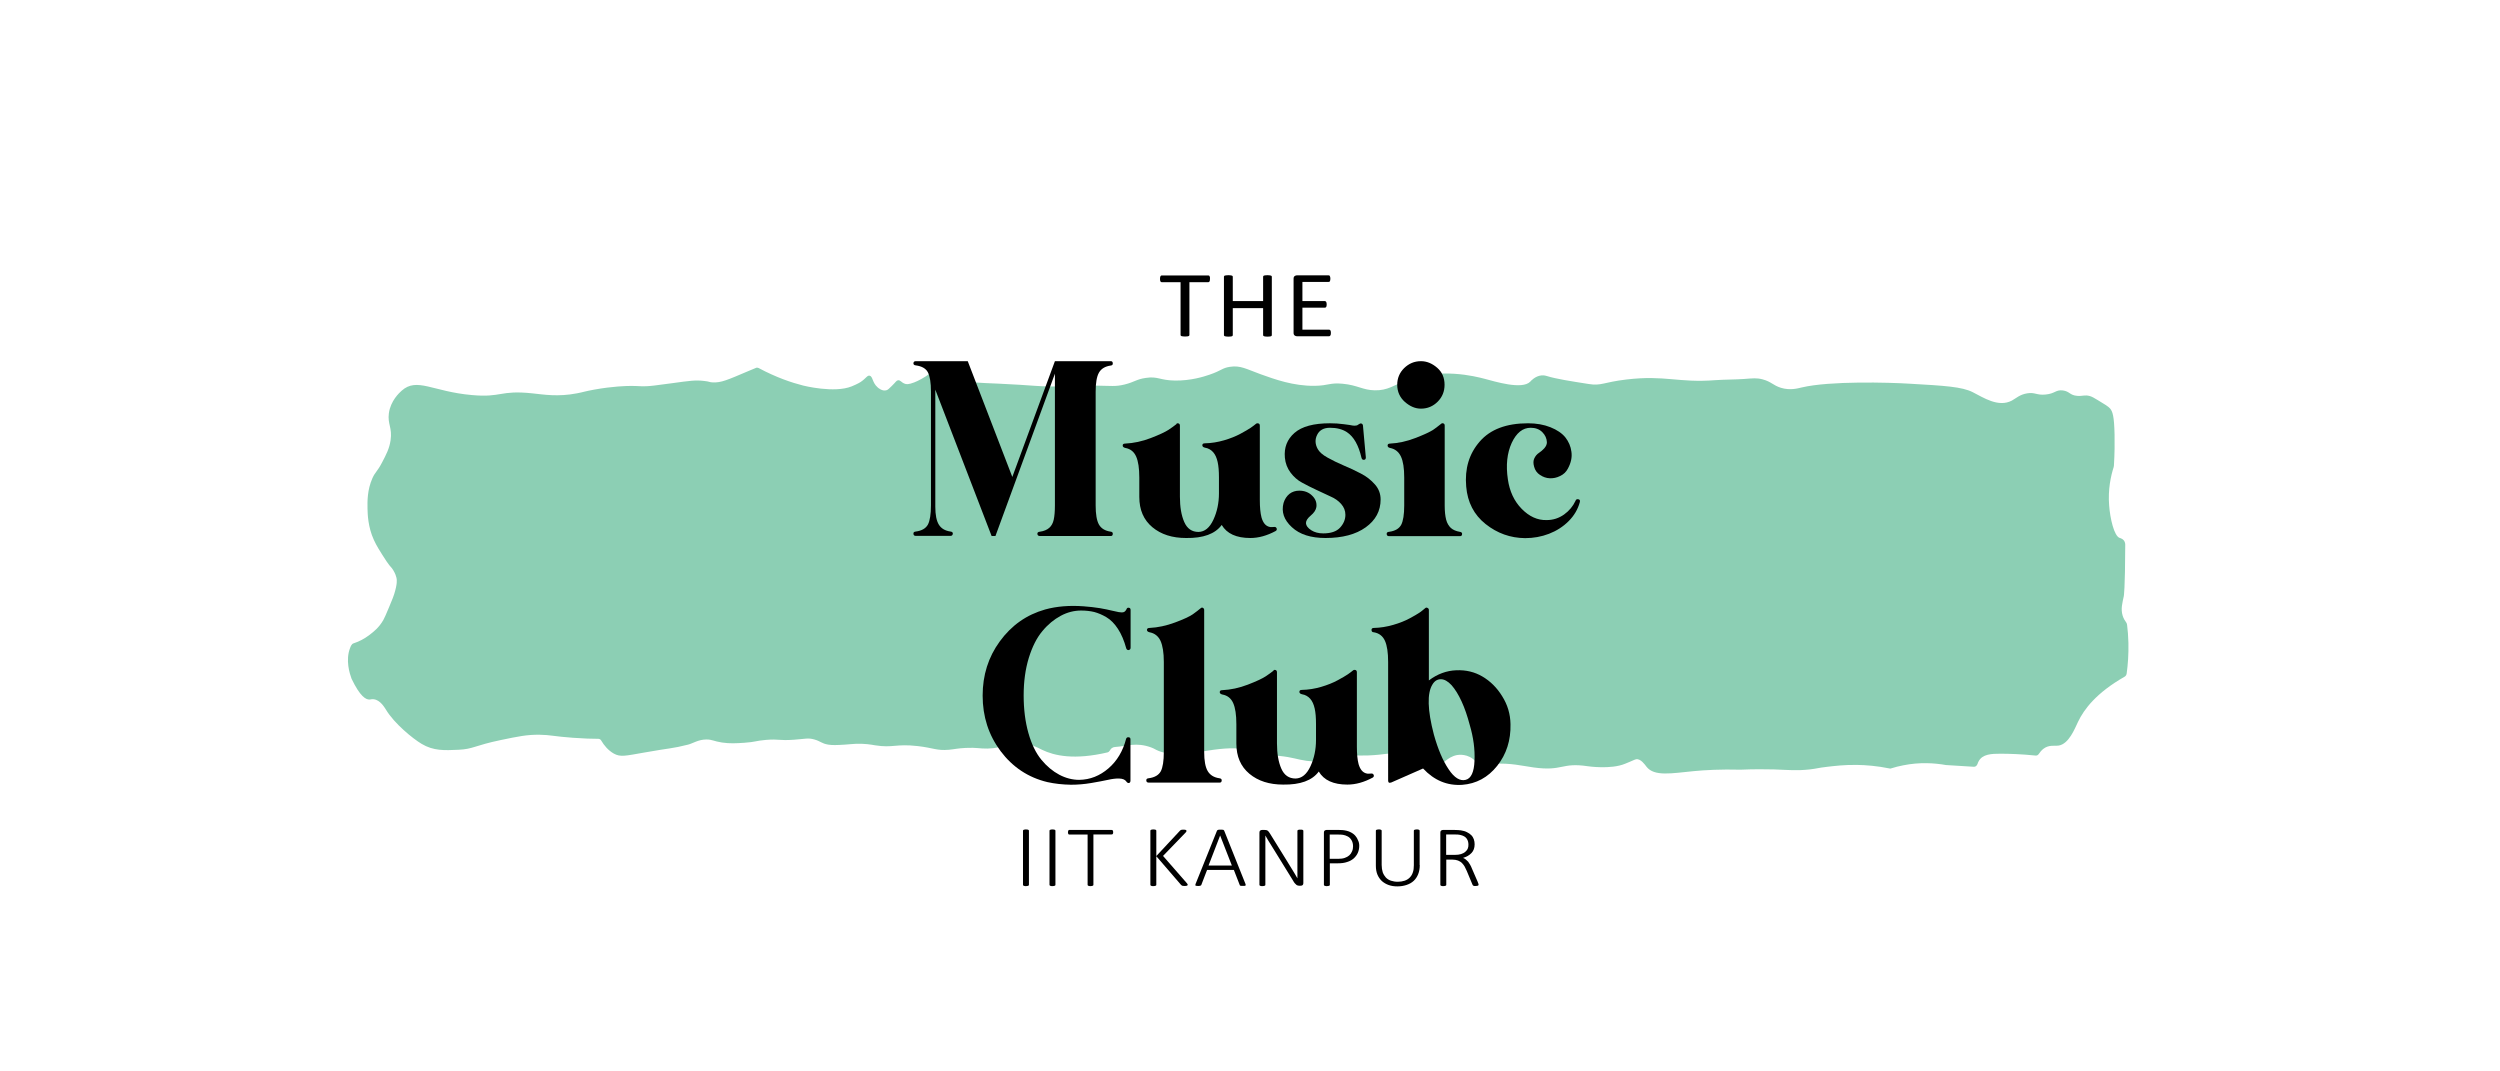 <?xml version="1.0" encoding="utf-8"?>
<!-- Generator: Adobe Illustrator 24.3.0, SVG Export Plug-In . SVG Version: 6.00 Build 0)  -->
<svg version="1.1" id="Layer_1" xmlns="http://www.w3.org/2000/svg" xmlns:xlink="http://www.w3.org/1999/xlink" x="0px" y="0px"
	 viewBox="0 0 1895.9 812" style="enable-background:new 0 0 1895.9 812;" xml:space="preserve">
<style type="text/css">
	.st0{fill:#8CCFB4;}
</style>
<path class="st0" d="M304.6,296.3c-1.7,1.5-8.4,7.6-9.7,17.1c-1.1,8.4,2.7,10.8,1.3,20.5c-0.9,6.2-3.3,10.8-6.4,16.7
	c-3.9,7.5-5.1,7-7.4,12.1c-3.9,8.8-3.8,17.6-3.7,23c0.1,4,0.3,13.9,4.8,23.7c2,4.5,5.1,9.2,6.2,11c2.9,4.6,4.4,6.8,5.6,8.3
	c1.2,1.3,2.6,2.8,3.9,5.5c0.4,0.8,1.1,2.3,1.5,4.1c0.3,1.5,0.7,4.4-1.8,12.4c-0.3,1-1.2,3.5-3.9,9.9c-2.3,5.5-3.5,8.2-4.3,9.6
	c-3.3,5.8-7.4,8.9-10.5,11.3c-4.3,3.3-8.5,5.2-12.1,6.4c-0.7,0.2-1.3,0.8-1.7,1.5c-0.4,0.7-0.7,1.4-0.9,2c-3.6,9.2-0.3,19.5,1,23
	c0,0.1,0.1,0.2,0.1,0.3c6.4,13.4,10.9,16.1,13.9,15.8c0.8-0.1,1.6-0.4,3-0.2c4.9,0.6,8.1,6.2,9.2,7.9c6.4,10.6,20.3,21.9,27,25.9
	c9,5.4,17.3,5,28,4.5c11.2-0.5,12-3.2,32.2-7.4c13-2.7,19.6-4.1,29.2-4c8.4,0.1,11.2,1.3,25.3,2.3c8,0.6,14.7,0.8,19.4,0.8
	c0.9,0,1.7,0.5,2.2,1.4c2,3.4,5.1,7.3,9.5,9.8c5.1,2.8,8.7,1.7,23.1-0.8c19.5-3.5,21-2.9,33.2-6c3.6-0.9,7.8-3.9,13.9-3.9
	c4.5,0,5.4,1.3,11.8,2.3c6.1,0.9,10.7,0.6,16.9,0.2c8.8-0.6,8.4-1.5,16.6-2.2c10.1-0.8,9.5,0.7,20.9-0.1c8.8-0.6,10.8-1.6,15.7-0.2
	c4.9,1.4,5.3,3,10.5,3.9c3.2,0.5,6.3,0.4,12.6,0c4.7-0.3,5.3-0.5,8.1-0.6c6.9-0.3,11.9,0.6,14.7,1.1c13.8,2.2,15.6-1.3,32.4,0.6
	c12.2,1.4,14.4,3.6,23.7,2.8c4.4-0.4,6.5-1.1,12.8-1.4c8.7-0.4,10.1,0.6,16.5,0.5c12.8-0.3,14.6-4.8,24.4-4.4
	c7.9,0.4,13.2,3.5,16.9,5.3c9.4,4.6,24.6,7.9,49.7,2c0.8-0.2,1.4-0.8,1.9-1.6c0.3-0.6,0.8-1.3,1.5-1.7c1-0.7,1.9-0.8,2.3-0.8
	c9-0.6,16-3.8,27.3,0.3c3.2,1.2,2.6,1.4,5.8,2.7c3,1.2,11.7,4.2,31,0.8c3.5-0.6,16.7-3.1,26.8-2.8c2.1,0.1,5.7,0.3,7.7,3.3
	c1.9,2.9,1,6.6,2.6,7.5c1.6,0.9,3.7-1.6,5.5-3.1c2.2-1.8,5.3-3.2,17.3-2c11.1,1.1,13.9,2.8,21.4,3.8c4.9,0.6,11.9,0.9,20.7-0.8
	c0.8-0.2,1.4-0.7,1.9-1.5l0.6-1.1c0.6-1,1.6-1.6,2.6-1.5c5,0.5,12.2,1.1,20.8,0.8c12.7-0.5,17.4-2.3,25.8-2
	c6.6,0.2,16.2,1.8,27.9,8.2c1,0.5,2.1,0.4,2.9-0.4c0.7-0.6,1.5-1.3,2.4-2c1.7-1.3,4.5-3.4,8.4-4.1c1-0.2,8.4-1.3,13.9,4.7
	c0.5,0.6,1,1.2,1.4,1.7c0.6,0.9,1.5,1.3,2.4,1.2c2.6-0.4,6.2-0.8,10.3-1c13.2-0.6,20.6,1.5,30,2.8c22.5,3.1,20.7-4,41.2-0.9
	c0,0,17.4,2.6,28.2-1.9c3.3-1.4,3.4-1.4,3.4-1.4c3.8-1.6,4.2-1.9,4.9-2c3.5-0.7,6.9,4.3,7.9,5.6c5.9,7.7,19.2,5,35.9,3.4
	c8.3-0.8,20.4-1.5,35.6-1.1c10.6-0.5,19.2-0.3,25.2-0.2c11.3,0.4,17,1.1,27.2,0c5.9-0.7,5.6-1.1,13.3-2c5.3-0.6,13.1-1.6,22.8-1.4
	c6.4,0.1,14.7,0.7,24.5,2.7c0.4,0.1,0.8,0.1,1.1-0.1c2.9-0.9,5.9-1.7,9.1-2.3c12.4-2.5,23.6-1.8,32.5-0.2c0.1,0,0.2,0,0.2,0
	c7,0.4,13.9,0.8,20.9,1.3c1.2,0.1,2.3-0.8,2.8-2.2c0.2-0.6,0.4-1.3,0.8-1.9c2.9-5.6,9.9-5.8,16.5-5.8c7,0,16,0.3,26.8,1.4
	c0.9,0.1,1.8-0.4,2.4-1.3c0.8-1.2,1.9-2.6,3.4-3.8c4.3-3.3,8.4-2,11.7-2.5c7.7-1.3,12.1-12.8,14.6-18c4.5-9.5,13.9-22,35.3-34.2
	c0.9-0.5,1.5-1.5,1.6-2.6c0.9-6.5,1.5-14.3,1.3-23.1c-0.1-4.9-0.5-9.5-1-13.6c-0.1-0.7-0.3-1.4-0.7-1.9c-0.9-1.2-2-2.9-2.7-5.2
	c-1.5-5.1-0.2-9.4,0.9-14.7c0,0,1-4.7,1.1-38.9c0-0.4,0-1.3-0.4-2.2c-0.9-2.3-3.3-2.9-3.9-3.1c-4.2-1.5-7.2-14.9-7.9-24.5
	c-1-12.2,1.3-22.5,3.4-29.1c0.1-0.3,0.2-0.7,0.2-1c0.6-9.6,0.6-17.7,0.5-23.6c-0.3-14.3-1.5-17.6-3.4-19.9c-1.3-1.5-4-3.2-9.4-6.4
	c-2.8-1.7-4.2-2.5-5.8-3c-4.1-1.2-5.7,0.2-9.8-0.2c-5.7-0.5-5.6-3.4-10.8-4.1c-5.4-0.7-5.8,2.4-13.1,3.1c-6.8,0.7-8-1.9-14-0.9
	c-5.6,0.9-8.3,3.7-11.6,5.5c-10.2,5.4-21.6-2.3-29.7-6.4c-8.1-4.1-21.3-4.9-47.6-6.4c-16.1-1-60.7-2.2-81.9,2.8
	c-3.4,0.8-9,2.4-15.9,0.3c-5.9-1.8-7.4-4.7-13.9-6.4c-4.5-1.2-7.3-0.8-14.1-0.3c-7.3,0.5-14.5,0.4-21.8,0.9
	c-28.1,2.2-37.9-4-67.4-0.5c-17.7,2.1-19,5-28.7,3.4c-13.4-2.1-24.9-3.9-31.5-6c-0.6-0.2-2.2-0.7-4.3-0.5c-4.6,0.5-7.8,4-8.4,4.7
	c-6.2,6.4-26.8-0.1-34.9-2.2c-6.6-1.7-33.5-8.7-59.4,1.4c-9.2,3.6-13.9,7.6-23.7,7.4c-9.2-0.2-12.8-3.9-24.4-5
	c-9.8-0.9-10.3,1.4-21,1.6c-16.3,0.2-30.5-5-41.1-8.8c-10.8-3.9-15.3-6.9-23.4-5.6c-5.9,0.9-6.1,2.8-15.5,6
	c-4.1,1.4-14.1,4.6-26.2,4.4c-11.6-0.2-12.7-3.4-22-2c-7.1,1-8.4,3.1-16.1,5c-6.9,1.7-9.9,1-23,0.8c-20-0.3-21.1,1.2-39.7,0.5
	c-5.8-0.2-3.5-0.3-16.9-1.1c-26.3-1.6-29.9-1-39.2-2.5c-6.1-1-15-2.9-25.7-7c-0.8-0.3-1.7-0.2-2.4,0.4c-5.4,4.1-9.8,6.2-12.6,7.3
	c-4.4,1.7-6.1,1.5-7.4,0.9c-2.4-0.9-3.1-2.8-4.9-2.5c-1.3,0.2-1.5,1.2-4.8,4.4c-1.9,1.9-2.9,2.8-3.8,3.1c-3.2,1.1-6.4-1.7-6.9-2.2
	c-4.1-3.6-3.5-8.2-6-8.8c-1.8-0.4-2.6,1.9-6.7,4.7c0,0-2.2,1.5-6.9,3.4c-13.2,5.4-36.8-0.6-36.8-0.6c-8.7-2.2-20.4-6.1-33.8-13.3
	c-0.6-0.3-1.4-0.4-2-0.1c-1.3,0.6-3.5,1.5-6,2.5c-15.8,6.7-20.3,8.8-26.8,8.5c-2.9-0.1-1.9-0.6-6.5-1.1c-6.7-0.8-11-0.1-23.5,1.6
	c-14.5,2-16.7,2.2-20.1,2.4c-6.3,0.2-5.8-0.3-12.8-0.2c-2.2,0-12.8,0.2-27.1,2.8c-7.1,1.3-8.2,1.9-13,2.8c-14.5,2.8-25.2,0.9-33.9,0
	c-24.7-2.6-23.1,3.4-45.8,1.3C328.1,297,316.2,285.9,304.6,296.3z"/>
<g>
	<path d="M694.5,273.9h39.4l33.8,87.8l32.3-87.8h42.4c1,0,1.5,0.6,1.5,1.8c0,0.9-0.5,1.4-1.5,1.5c-4.3,0.6-7.3,2.4-9,5.4
		c-1.7,3-2.5,7.8-2.5,14.5v86.2c0,6.6,0.8,11.5,2.5,14.5c1.7,3,4.7,4.8,9,5.4c1,0.1,1.5,0.7,1.5,1.5c0,1.2-0.5,1.8-1.5,1.8h-53.7
		c-1.3,0-2-0.6-2-1.8c0-0.9,0.7-1.4,2-1.5c2.9-0.4,5.3-1.4,7-2.9c1.7-1.5,2.8-3.5,3.4-6.2c0.6-2.7,0.9-6.3,0.9-10.8v-99.9
		l-45.1,123.1H752l-42.7-111c0,0.4,0,1,0,1.5v86.2c0,0.4,0,0.8,0,1.1c0,6.2,0.9,10.7,2.7,13.6s4.7,4.6,8.8,5.2
		c1.2,0.1,1.8,0.7,1.8,1.5c-0.1,1.2-0.7,1.8-1.8,1.8h-26.3c-1.2,0-1.8-0.6-1.8-1.8c0-0.9,0.6-1.4,1.8-1.5c4.6-0.6,7.6-2.4,9.2-5.3
		c1.5-2.9,2.3-7.8,2.3-14.6v-86.2c0-6.8-0.8-11.6-2.3-14.6c-1.5-2.9-4.6-4.7-9.2-5.3c-1.2-0.1-1.8-0.7-1.8-1.5
		C692.7,274.5,693.3,273.9,694.5,273.9z"/>
	<path d="M893,321c1.2,0,1.8,0.6,1.8,1.8v53.9c0,7.8,1.1,14.2,3.3,19.2c2.2,5,5.8,7.5,10.8,7.5c4.7-0.1,8.5-3.2,11.3-9.3
		c2.8-6,4.2-12.7,4.2-19.9v-12.2c0-4.7-0.3-8.6-1-11.7c-0.7-3.1-1.8-5.6-3.4-7.4c-1.6-1.8-3.7-3-6.2-3.4c-1.3-0.3-2-0.9-2-1.8
		c0-1,0.6-1.5,1.8-1.5c5-0.1,9.9-0.9,14.7-2.3c4.8-1.4,9-3.1,12.5-5c3.5-1.9,6.1-3.4,7.7-4.5c1.6-1.1,2.9-2.1,4-3
		c0.3-0.3,0.7-0.4,1.1-0.4c1.2,0,1.8,0.6,1.8,1.8v56.4c0,5.5,0.4,9.9,1.3,13.3c1.2,4.1,3.2,6.5,6.2,7.1c0.3,0.1,0.9,0.2,1.9,0.1
		c1-0.1,1.5-0.1,1.7-0.1c0.9,0,1.4,0.4,1.7,1.2c0.2,0.8,0,1.4-0.8,1.9c-6.5,3.5-12.9,5.3-19.2,5.3c-10.6,0-17.8-3.3-21.7-9.9
		c-5,6.8-14,10.1-27,9.9c-10.5,0-19-2.7-25.6-8.2c-6.6-5.5-9.9-13.1-9.9-23v-14.6c0-7.1-0.8-12.4-2.4-16c-1.6-3.6-4.3-5.8-8.2-6.5
		c-1.3-0.3-2-0.9-2-1.8c0-1,0.6-1.5,1.8-1.5c6.5-0.3,13-1.7,19.5-4.2c6.5-2.5,10.9-4.6,13.4-6.2c2.4-1.6,4.5-3.1,6.1-4.4
		C892.2,321.1,892.6,321,893,321z"/>
	<path d="M1008.6,321c3.5,0,7,0.2,10.5,0.7c3.5,0.4,5.7,0.8,6.6,1c1,0.2,2.1,0.2,3.4-0.1c1.5-1,2.4-1.5,2.7-1.5c1,0,1.6,0.5,1.8,1.5
		l2.2,24.3c0,1.2-0.5,1.8-1.5,1.8c-0.9,0.1-1.5-0.4-1.8-1.5c-2.2-9.6-5.9-16.1-11.1-19.5c-3.4-2.2-7.7-3.3-12.8-3.3
		c-4.7,0-8,1.8-9.7,5.3c-1.8,3.5-1.6,7.2,0.4,10.8c1.2,2.2,3.6,4.4,7.4,6.5c3.8,2.1,7.8,4.1,12.3,6c4.4,1.8,8.8,3.9,13,6.1
		c4.3,2.2,7.8,5,10.7,8.3c2.9,3.3,4.3,7.1,4.3,11.4c0,8.7-3.8,15.7-11.3,21.1c-7.5,5.4-17.7,8.1-30.5,8.1c-11.1,0-19.6-2.7-25.5-8.2
		c-6-5.5-8.1-11.6-6.3-18.4c0.9-2.9,2.4-5.2,4.5-6.9c2.1-1.6,4.6-2.4,7.4-2.4c4,0,7.3,1.3,9.8,3.8c2.6,2.5,3.6,5.4,3.2,8.6
		c-0.4,2.4-1.9,4.5-4.3,6.5c-2.4,2-3.6,3.9-3.6,5.6c0.1,2.1,1.5,3.9,4,5.5c2.5,1.6,5.5,2.4,9.1,2.4c5.7,0,10-1.4,12.7-4.3
		c2.7-2.9,4.1-6.2,4.1-9.8c0-3.1-1.1-5.8-3.2-8.2c-2.1-2.4-4.8-4.3-8.1-5.7c-3.2-1.5-6.8-3.1-10.7-5c-3.9-1.8-7.6-3.7-10.9-5.5
		c-3.4-1.8-6.3-4.4-8.7-7.6c-2.4-3.2-3.9-7-4.3-11.3c-0.7-7.7,1.7-13.9,7.3-18.8C987.3,323.4,996.3,321,1008.6,321z"/>
	<path d="M1092.9,321.4c0.4-0.4,1-0.6,1.7-0.3c0.7,0.2,1,0.8,1,1.7v60.6c0,4.4,0.4,8,1.1,10.7c0.7,2.7,2,4.8,3.6,6.3
		c1.7,1.5,3.9,2.4,6.7,2.9c1.2,0.1,1.8,0.7,1.8,1.5c0,1.2-0.5,1.8-1.5,1.8h-53.9c-1.2,0-1.8-0.6-1.8-1.8c0-0.9,0.6-1.4,1.8-1.5
		c4.6-0.6,7.6-2.4,9.2-5.3c1.5-2.9,2.3-7.8,2.3-14.6v-21.2c0-7.1-0.8-12.4-2.5-16c-1.7-3.6-4.5-5.8-8.3-6.5
		c-1.2-0.3-1.8-0.9-1.8-1.8c0-1,0.6-1.5,1.8-1.5c6.3-0.3,12.7-1.7,19.2-4.2c6.5-2.5,11-4.6,13.5-6.2
		C1089.2,324.2,1091.3,322.8,1092.9,321.4z M1077.6,273.9c4.4,0,8.5,1.7,12.3,5c3.8,3.3,5.6,7.6,5.6,12.9c0,5-1.7,9.3-5.2,12.8
		c-3.5,3.5-7.7,5.3-12.7,5.3c-4.3,0-8.3-1.7-12.2-5.1c-3.8-3.4-5.8-7.7-5.8-13c0-4.9,1.7-9.1,5.2-12.6
		C1068.4,275.7,1072.6,273.9,1077.6,273.9z"/>
	<path d="M1158.8,321c6.3,0,12,1,17,3c5,2,8.8,4.6,11.3,7.7c2.5,3.2,4.1,6.8,4.6,10.9c0.6,4.1-0.3,8.4-2.7,12.8
		c-1.3,2.5-3.3,4.4-5.9,5.6c-2.6,1.3-5.2,1.8-7.8,1.7c-2.7-0.1-5.1-1-7.4-2.5c-2.3-1.5-3.8-3.6-4.5-6.3c-0.7-2.5-0.7-4.6,0.2-6.4
		c0.9-1.8,2-3.1,3.4-4c1.4-0.9,2.8-2.1,4.1-3.5c1.3-1.5,2-3,2-4.6c-0.1-2.9-1.3-5.5-3.5-7.7s-5.2-3.3-8.8-3.3
		c-6,0-10.8,3.8-14.4,11.5c-3.5,7.7-4.5,16.9-2.9,27.6c1.3,9.1,4.8,16.6,10.5,22.4c5.7,5.8,12,8.7,18.9,8.5c4.9,0,9.2-1.4,13.2-4.2
		c3.9-2.8,6.8-6.3,8.7-10.4c0.3-1,1-1.4,2.1-1.2s1.5,0.9,1.2,2.1c-1.5,5.5-4.3,10.3-8.5,14.5c-4.2,4.2-9.2,7.4-14.9,9.6
		s-11.8,3.3-18.1,3.3c-11.2-0.1-21.2-3.7-30-10.7c-8.8-7-13.7-16.5-14.7-28.4c-1.2-13.6,2.2-24.9,10.3-34.2
		C1130.2,325.6,1142.4,321,1158.8,321z"/>
	<path d="M792.6,462.2c8.7-2.4,18.4-3.2,29.2-2.4c4.3,0.3,8.4,0.8,12.3,1.4c3.9,0.7,6.9,1.3,8.8,1.8c2,0.5,3.8,0.9,5.5,1.2
		c1.7,0.3,2.9,0.3,3.8,0c0.8-0.3,1.5-1,2.1-2.2c0.3-0.9,0.9-1.3,1.8-1.1c0.9,0.1,1.3,0.7,1.3,1.8v28.5c0,1-0.5,1.6-1.5,1.8
		c-0.9,0-1.5-0.4-1.8-1.3c-1.6-5.9-3.7-10.8-6.3-14.8c-2.6-4-5.5-6.9-8.7-8.8c-3.2-1.9-6.3-3.2-9.3-4c-2.9-0.7-6.3-1.1-9.9-1.1
		c-5.3,0-10.5,1.3-15.5,4c-5,2.7-9.7,6.5-13.9,11.6c-4.3,5.1-7.7,11.9-10.3,20.3c-2.6,8.5-3.9,18-3.9,28.5c0,10.5,1.2,20,3.6,28.5
		c2.4,8.5,5.7,15.2,9.8,20.2c4.1,5,8.7,8.8,13.6,11.4c4.9,2.6,10,3.9,15.1,3.9c8.3-0.1,15.7-3.1,22.2-8.7c6.6-5.7,11-13.2,13.4-22.4
		c0.3-0.9,0.9-1.3,1.9-1.2c1,0.1,1.4,0.6,1.4,1.7v31.2c0,1-0.4,1.6-1.1,1.8c-0.7,0.1-1.4-0.2-2-1.1c-1-1.5-2.8-2.2-5.4-2.3
		c-2.6-0.1-5.5,0.3-8.6,1c-3.2,0.7-7.4,1.5-12.7,2.4c-5.3,0.9-10.4,1.3-15.3,1.3c-6.5-0.1-12.5-0.8-17.9-2
		c-14.6-3.5-26.4-11.4-35.5-23.5c-9.1-12.2-13.6-26.2-13.6-42.1c0-15.5,4.3-29.2,13-41.1C767.1,474.2,778.5,466.2,792.6,462.2z"/>
	<path d="M910.5,461.3c0.6-0.6,1.3-0.7,2-0.2c0.4,0.3,0.7,0.8,0.7,1.5v107.7c0,6.6,0.9,11.5,2.7,14.5c1.8,3,4.7,4.8,8.8,5.4
		c1.2,0.1,1.8,0.7,1.8,1.5c0,1.2-0.5,1.8-1.5,1.8h-53.9c-1.2,0-1.8-0.6-1.8-1.8c0-0.9,0.6-1.4,1.8-1.5c4.6-0.6,7.6-2.4,9.2-5.3
		c1.5-2.9,2.3-7.8,2.3-14.6V502c0-7.1-0.9-12.4-2.5-16c-1.7-3.6-4.5-5.8-8.3-6.5c-1.3-0.3-2-0.9-2-1.8c0-1,0.7-1.5,2-1.5
		c6.3-0.3,12.7-1.7,19.2-4.1c6.5-2.4,11-4.5,13.5-6.2C906.8,464.2,908.9,462.7,910.5,461.3z"/>
	<path d="M966.6,508c1.2,0,1.8,0.6,1.8,1.8v53.9c0,7.8,1.1,14.2,3.3,19.2c2.2,5,5.8,7.5,10.8,7.5c4.7-0.1,8.5-3.2,11.3-9.3
		c2.8-6,4.2-12.7,4.2-19.9v-12.2c0-4.7-0.3-8.6-1-11.7c-0.7-3.1-1.8-5.6-3.4-7.4c-1.6-1.8-3.7-3-6.2-3.4c-1.3-0.3-2-0.9-2-1.8
		c0-1,0.6-1.5,1.8-1.5c5-0.1,9.9-0.9,14.7-2.3c4.8-1.4,9-3.1,12.5-5c3.5-1.9,6.1-3.4,7.7-4.5c1.6-1.1,2.9-2.1,4-3
		c0.3-0.3,0.7-0.4,1.1-0.4c1.2,0,1.8,0.6,1.8,1.8v56.4c0,5.5,0.4,9.9,1.3,13.3c1.2,4.1,3.2,6.5,6.2,7.1c0.3,0.1,0.9,0.2,1.9,0.1
		c1-0.1,1.5-0.1,1.7-0.1c0.9,0,1.4,0.4,1.7,1.2c0.2,0.8,0,1.4-0.8,1.9c-6.5,3.5-12.9,5.3-19.2,5.3c-10.6,0-17.8-3.3-21.7-9.9
		c-5,6.8-14,10.1-27,9.9c-10.5,0-19-2.7-25.6-8.2c-6.6-5.5-9.9-13.1-9.9-23v-14.6c0-7.1-0.8-12.4-2.4-16c-1.6-3.6-4.3-5.8-8.2-6.5
		c-1.3-0.3-2-0.9-2-1.8c0-1,0.6-1.5,1.8-1.5c6.5-0.3,13-1.7,19.5-4.2c6.5-2.5,10.9-4.6,13.4-6.2c2.4-1.6,4.5-3.1,6.1-4.4
		C965.8,508.1,966.2,508,966.6,508z"/>
	<path d="M1080.7,461.3c0.6-0.6,1.3-0.7,2-0.2c0.6,0.3,0.9,0.8,0.9,1.5V516c6.5-4.9,13.4-7.4,20.8-7.7c7.4-0.3,14,1.3,19.9,4.8
		c5.9,3.5,10.9,8.4,14.9,14.9c4.1,6.5,6.2,13.6,6.3,21.2c0.3,12.2-3.1,22.8-10.1,31.6c-7,8.8-15.9,13.6-26.6,14.4
		c-11.4,0.7-21.2-3.4-29.6-12.4l-24.1,10.6c-1.6,0.6-2.4,0.1-2.4-1.5V502c0-7.1-0.8-12.4-2.4-16c-1.6-3.6-4.4-5.8-8.4-6.5
		c-1.2,0-1.8-0.6-1.8-1.8c0-1,0.6-1.5,1.8-1.5c4.9-0.1,9.7-0.9,14.6-2.3c4.9-1.4,9.1-3.1,12.6-5c3.5-1.9,6.1-3.4,7.7-4.5
		C1078.4,463.2,1079.7,462.2,1080.7,461.3z M1092.7,515.1c-2.7,0-4.8,1.3-6.4,4c-4.1,6.6-3.8,19.3,1.1,38
		c3.1,11.1,6.8,19.8,11.2,26.3c4.3,6.5,8.7,9.1,12.9,8c4.1-1,6.4-5.9,6.7-14.5c0.4-8.6-0.8-17.6-3.6-27.1
		c-1.8-6.8-3.8-12.7-6.2-17.9c-2.4-5.2-4.9-9.2-7.6-12.3C1098,516.6,1095.3,515.1,1092.7,515.1z"/>
</g>
<g>
	<path d="M917.6,211.5c0,0.5,0,0.8-0.1,1.2c-0.1,0.3-0.1,0.6-0.3,0.8c-0.1,0.2-0.3,0.4-0.4,0.4c-0.2,0.1-0.4,0.1-0.6,0.1H902v40.1
		c0,0.2-0.1,0.4-0.2,0.5c-0.1,0.1-0.3,0.3-0.5,0.3c-0.3,0.1-0.6,0.2-1,0.2c-0.4,0.1-1,0.1-1.6,0.1c-0.6,0-1.2,0-1.6-0.1
		c-0.4-0.1-0.8-0.1-1.1-0.2c-0.3-0.1-0.4-0.2-0.5-0.3s-0.2-0.3-0.2-0.5v-40.1h-14.2c-0.2,0-0.4,0-0.6-0.1c-0.2-0.1-0.3-0.2-0.4-0.4
		c-0.1-0.2-0.2-0.5-0.3-0.8c-0.1-0.3-0.1-0.7-0.1-1.2c0-0.5,0-0.9,0.1-1.2c0.1-0.3,0.1-0.6,0.3-0.8s0.2-0.4,0.4-0.5
		c0.2-0.1,0.4-0.1,0.6-0.1h35.2c0.2,0,0.4,0,0.6,0.1c0.2,0.1,0.3,0.3,0.4,0.5s0.2,0.5,0.3,0.8C917.6,210.6,917.6,211,917.6,211.5z"
		/>
	<path d="M964.5,254.2c0,0.2-0.1,0.4-0.2,0.5c-0.1,0.1-0.3,0.3-0.5,0.3c-0.3,0.1-0.6,0.2-1,0.2c-0.4,0.1-1,0.1-1.6,0.1
		c-0.7,0-1.2,0-1.6-0.1c-0.4-0.1-0.8-0.1-1-0.2c-0.3-0.1-0.4-0.2-0.5-0.3s-0.2-0.3-0.2-0.5v-20.5h-23v20.5c0,0.2-0.1,0.4-0.2,0.5
		c-0.1,0.1-0.3,0.3-0.5,0.3c-0.3,0.1-0.6,0.2-1,0.2c-0.4,0.1-1,0.1-1.6,0.1c-0.6,0-1.2,0-1.6-0.1c-0.4-0.1-0.8-0.1-1.1-0.2
		c-0.3-0.1-0.4-0.2-0.5-0.3c-0.1-0.1-0.2-0.3-0.2-0.5v-44.4c0-0.2,0.1-0.4,0.2-0.5c0.1-0.1,0.3-0.3,0.5-0.3s0.6-0.2,1.1-0.2
		c0.4-0.1,1-0.1,1.6-0.1c0.7,0,1.2,0,1.6,0.1s0.8,0.1,1,0.2c0.3,0.1,0.4,0.2,0.5,0.3c0.1,0.1,0.2,0.3,0.2,0.5v18.5h23v-18.5
		c0-0.2,0.1-0.4,0.2-0.5s0.3-0.3,0.5-0.3c0.3-0.1,0.6-0.2,1-0.2s1-0.1,1.6-0.1c0.6,0,1.2,0,1.6,0.1s0.8,0.1,1,0.2
		c0.3,0.1,0.4,0.2,0.5,0.3c0.1,0.1,0.2,0.3,0.2,0.5V254.2z"/>
	<path d="M1009.3,252.5c0,0.4,0,0.8-0.1,1.1c-0.1,0.3-0.1,0.6-0.3,0.8c-0.1,0.2-0.3,0.4-0.5,0.5c-0.2,0.1-0.4,0.1-0.6,0.1h-24.3
		c-0.6,0-1.2-0.2-1.7-0.6c-0.5-0.4-0.8-1-0.8-1.9v-41.2c0-0.9,0.3-1.6,0.8-1.9c0.5-0.4,1.1-0.6,1.7-0.6h24c0.2,0,0.4,0,0.6,0.1
		c0.2,0.1,0.3,0.3,0.4,0.5s0.2,0.5,0.3,0.8c0.1,0.3,0.1,0.7,0.1,1.2c0,0.4,0,0.8-0.1,1.1c-0.1,0.3-0.2,0.6-0.3,0.8
		c-0.1,0.2-0.2,0.4-0.4,0.4c-0.2,0.1-0.4,0.1-0.6,0.1h-19.8v14.5h17c0.2,0,0.4,0.1,0.6,0.2c0.2,0.1,0.3,0.3,0.4,0.4
		c0.1,0.2,0.2,0.5,0.3,0.8c0.1,0.3,0.1,0.7,0.1,1.2c0,0.4,0,0.8-0.1,1.1c-0.1,0.3-0.1,0.6-0.3,0.8c-0.1,0.2-0.3,0.3-0.4,0.4
		s-0.4,0.1-0.6,0.1h-17V250h20.1c0.2,0,0.4,0,0.6,0.1c0.2,0.1,0.3,0.2,0.5,0.4c0.1,0.2,0.2,0.5,0.3,0.8
		C1009.3,251.7,1009.3,252.1,1009.3,252.5z"/>
</g>
<g>
	<path d="M780.3,671c0,0.1,0,0.3-0.1,0.4c-0.1,0.1-0.2,0.2-0.4,0.3c-0.2,0.1-0.4,0.1-0.7,0.2c-0.3,0-0.6,0.1-1.1,0.1
		c-0.4,0-0.8,0-1-0.1c-0.3,0-0.5-0.1-0.7-0.2c-0.2-0.1-0.3-0.2-0.4-0.3c-0.1-0.1-0.1-0.2-0.1-0.4v-41c0-0.1,0-0.2,0.1-0.4
		c0.1-0.1,0.2-0.2,0.4-0.3s0.4-0.1,0.7-0.2c0.3,0,0.6-0.1,1-0.1c0.4,0,0.8,0,1.1,0.1c0.3,0,0.5,0.1,0.7,0.2c0.2,0.1,0.3,0.2,0.4,0.3
		c0.1,0.1,0.1,0.2,0.1,0.4V671z"/>
	<path d="M800.4,671c0,0.1,0,0.3-0.1,0.4c-0.1,0.1-0.2,0.2-0.4,0.3c-0.2,0.1-0.4,0.1-0.7,0.2c-0.3,0-0.6,0.1-1.1,0.1
		c-0.4,0-0.8,0-1-0.1c-0.3,0-0.5-0.1-0.7-0.2c-0.2-0.1-0.3-0.2-0.4-0.3c-0.1-0.1-0.1-0.2-0.1-0.4v-41c0-0.1,0-0.2,0.1-0.4
		c0.1-0.1,0.2-0.2,0.4-0.3s0.4-0.1,0.7-0.2c0.3,0,0.6-0.1,1-0.1c0.4,0,0.8,0,1.1,0.1c0.3,0,0.5,0.1,0.7,0.2c0.2,0.1,0.3,0.2,0.4,0.3
		c0.1,0.1,0.1,0.2,0.1,0.4V671z"/>
	<path d="M844.2,631.1c0,0.3,0,0.5-0.1,0.8c0,0.2-0.1,0.4-0.2,0.5c-0.1,0.1-0.2,0.3-0.4,0.3c-0.1,0.1-0.3,0.1-0.5,0.1h-13.8V671
		c0,0.1,0,0.3-0.1,0.4s-0.2,0.2-0.4,0.3c-0.2,0.1-0.4,0.1-0.7,0.2c-0.3,0-0.6,0.1-1,0.1c-0.4,0-0.8,0-1-0.1c-0.3,0-0.5-0.1-0.7-0.2
		c-0.2-0.1-0.3-0.2-0.4-0.3c-0.1-0.1-0.1-0.2-0.1-0.4v-38.1h-13.8c-0.2,0-0.4,0-0.5-0.1c-0.1-0.1-0.2-0.2-0.3-0.3
		c-0.1-0.1-0.2-0.3-0.2-0.5c0-0.2-0.1-0.5-0.1-0.8c0-0.3,0-0.6,0.1-0.8c0-0.2,0.1-0.4,0.2-0.6c0.1-0.2,0.2-0.3,0.3-0.3
		c0.1-0.1,0.3-0.1,0.5-0.1h32c0.2,0,0.3,0,0.5,0.1c0.1,0.1,0.3,0.2,0.4,0.3c0.1,0.2,0.2,0.3,0.2,0.6
		C844.2,630.6,844.2,630.8,844.2,631.1z"/>
	<path d="M900.7,670.9c0,0.2,0,0.3-0.1,0.4c0,0.1-0.2,0.2-0.3,0.3s-0.4,0.1-0.7,0.2c-0.3,0-0.7,0.1-1.1,0.1c-0.4,0-0.9,0-1.3-0.1
		c-0.4,0-0.8-0.1-1-0.3c-0.2-0.1-0.4-0.3-0.6-0.5l-18.7-21.7V671c0,0.1,0,0.3-0.1,0.4c-0.1,0.1-0.2,0.2-0.4,0.3
		c-0.2,0.1-0.4,0.1-0.7,0.2c-0.3,0-0.6,0.1-1.1,0.1c-0.4,0-0.8,0-1-0.1c-0.3,0-0.5-0.1-0.7-0.2c-0.2-0.1-0.3-0.2-0.4-0.3
		c-0.1-0.1-0.1-0.2-0.1-0.4v-41c0-0.1,0-0.2,0.1-0.4c0.1-0.1,0.2-0.2,0.4-0.3s0.4-0.1,0.7-0.2c0.3,0,0.6-0.1,1-0.1
		c0.4,0,0.8,0,1.1,0.1c0.3,0,0.5,0.1,0.7,0.2s0.3,0.2,0.4,0.3c0.1,0.1,0.1,0.2,0.1,0.4v19.2l17.9-19.2c0.1-0.2,0.3-0.3,0.5-0.4
		c0.2-0.1,0.4-0.2,0.6-0.3s0.5-0.1,0.8-0.1c0.3,0,0.6,0,1.1,0c0.4,0,0.8,0,1,0.1c0.3,0,0.5,0.1,0.6,0.2s0.3,0.2,0.3,0.3
		c0,0.1,0.1,0.2,0.1,0.3c0,0.2-0.1,0.5-0.2,0.7c-0.1,0.2-0.4,0.5-0.7,0.8L882,649.1l18,20.6c0.3,0.4,0.5,0.7,0.6,0.8
		C900.7,670.7,900.7,670.8,900.7,670.9z"/>
	<path d="M944.5,670.3c0.1,0.3,0.2,0.6,0.2,0.8c0,0.2-0.1,0.4-0.2,0.5c-0.2,0.1-0.4,0.2-0.7,0.2c-0.3,0-0.7,0-1.2,0s-0.9,0-1.2,0
		c-0.3,0-0.5-0.1-0.7-0.1s-0.3-0.2-0.4-0.3c-0.1-0.1-0.2-0.2-0.2-0.4l-4.4-11.3h-20.3l-4.3,11.2c0,0.2-0.1,0.3-0.2,0.4
		c-0.1,0.1-0.2,0.2-0.4,0.3c-0.2,0.1-0.4,0.1-0.7,0.2c-0.3,0-0.7,0.1-1.1,0.1c-0.5,0-0.9,0-1.3-0.1c-0.3,0-0.6-0.1-0.7-0.2
		c-0.2-0.1-0.2-0.3-0.2-0.5c0-0.2,0.1-0.5,0.2-0.8l16.2-40.3c0.1-0.2,0.2-0.3,0.3-0.4c0.1-0.1,0.3-0.2,0.6-0.3
		c0.2-0.1,0.5-0.1,0.8-0.1c0.3,0,0.7,0,1.1,0c0.4,0,0.8,0,1.1,0c0.3,0,0.6,0.1,0.8,0.1s0.4,0.2,0.5,0.3c0.1,0.1,0.2,0.3,0.3,0.4
		L944.5,670.3z M925.3,633.6L925.3,633.6l-8.8,22.8h17.7L925.3,633.6z"/>
	<path d="M988.4,669.7c0,0.4-0.1,0.7-0.2,1s-0.3,0.5-0.5,0.6c-0.2,0.2-0.4,0.3-0.7,0.3c-0.2,0.1-0.5,0.1-0.7,0.1h-0.9
		c-0.5,0-0.9-0.1-1.3-0.2c-0.4-0.1-0.8-0.3-1.1-0.6c-0.4-0.3-0.7-0.6-1.1-1.1c-0.4-0.5-0.8-1-1.2-1.8l-16.3-26.4
		c-0.8-1.3-1.6-2.6-2.5-4c-0.8-1.4-1.6-2.7-2.3-4h0c0,1.6,0,3.2,0,4.9s0,3.3,0,4.9V671c0,0.1,0,0.3-0.1,0.4
		c-0.1,0.1-0.2,0.2-0.4,0.3c-0.2,0.1-0.4,0.1-0.7,0.2c-0.3,0-0.6,0.1-1.1,0.1c-0.4,0-0.8,0-1-0.1c-0.3,0-0.5-0.1-0.7-0.2
		c-0.2-0.1-0.3-0.2-0.4-0.3c-0.1-0.1-0.1-0.2-0.1-0.4v-39.6c0-0.8,0.2-1.3,0.7-1.6c0.5-0.3,0.9-0.4,1.3-0.4h1.8c0.6,0,1,0,1.4,0.1
		c0.4,0.1,0.7,0.2,1,0.4c0.3,0.2,0.6,0.5,0.9,0.9c0.3,0.4,0.6,0.9,1,1.5l12.5,20.2c0.8,1.3,1.5,2.5,2.2,3.6c0.7,1.2,1.4,2.3,2.1,3.4
		c0.7,1.1,1.3,2.2,2,3.3c0.7,1.1,1.3,2.2,1.9,3.3h0c0-1.8,0-3.7,0-5.7c0-2,0-3.9,0-5.7v-24.6c0-0.1,0-0.2,0.1-0.4
		c0.1-0.1,0.2-0.2,0.4-0.3c0.2-0.1,0.4-0.1,0.7-0.2c0.3,0,0.6,0,1.1,0c0.4,0,0.7,0,1,0c0.3,0,0.5,0.1,0.7,0.2
		c0.2,0.1,0.3,0.2,0.4,0.3c0.1,0.1,0.1,0.2,0.1,0.4V669.7z"/>
	<path d="M1030.8,641.4c0,2-0.4,3.8-1.1,5.4c-0.7,1.6-1.8,3-3.1,4.2c-1.4,1.2-3,2.1-5,2.7c-2,0.7-4.3,1-7.1,1h-6V671
		c0,0.1,0,0.3-0.1,0.4c-0.1,0.1-0.2,0.2-0.4,0.3c-0.2,0.1-0.4,0.1-0.7,0.2c-0.3,0-0.6,0.1-1.1,0.1c-0.4,0-0.8,0-1-0.1
		c-0.3,0-0.5-0.1-0.7-0.2c-0.2-0.1-0.3-0.2-0.4-0.3c-0.1-0.1-0.1-0.2-0.1-0.4v-39.6c0-0.8,0.2-1.3,0.7-1.6c0.5-0.3,0.9-0.4,1.3-0.4
		h9.4c0.9,0,1.8,0,2.7,0.1s1.9,0.2,3.1,0.5s2.4,0.7,3.6,1.4s2.3,1.5,3.1,2.5c0.9,1,1.5,2.1,2,3.4
		C1030.5,638.5,1030.8,639.9,1030.8,641.4z M1026.1,641.8c0-1.8-0.4-3.4-1.2-4.7s-1.7-2.2-2.9-2.8s-2.3-1-3.5-1.2
		c-1.2-0.2-2.4-0.2-3.5-0.2h-6.6v18.4h6.3c2,0,3.7-0.2,5.1-0.7s2.5-1.1,3.4-1.9c0.9-0.8,1.6-1.8,2.1-3
		C1025.9,644.4,1026.1,643.2,1026.1,641.8z"/>
	<path d="M1076.7,656c0,2.6-0.4,4.9-1.2,6.9s-1.9,3.7-3.4,5.1c-1.5,1.4-3.3,2.4-5.4,3.1c-2.1,0.7-4.4,1.1-7,1.1
		c-2.4,0-4.5-0.3-6.5-1c-2-0.7-3.7-1.7-5.2-3c-1.4-1.3-2.6-3-3.4-4.9s-1.2-4.2-1.2-6.8V630c0-0.1,0-0.2,0.1-0.4s0.2-0.2,0.4-0.3
		c0.2-0.1,0.4-0.1,0.7-0.2c0.3,0,0.6-0.1,1-0.1c0.4,0,0.8,0,1,0.1c0.3,0,0.5,0.1,0.7,0.2s0.3,0.2,0.4,0.3c0.1,0.1,0.1,0.2,0.1,0.4
		v25.9c0,2.1,0.3,4,0.8,5.6c0.6,1.6,1.4,2.9,2.4,4c1.1,1.1,2.3,1.9,3.9,2.4c1.5,0.5,3.2,0.8,5.1,0.8c1.9,0,3.7-0.3,5.2-0.8
		c1.5-0.5,2.8-1.3,3.8-2.3c1-1,1.9-2.3,2.4-3.9c0.6-1.6,0.8-3.4,0.8-5.5V630c0-0.1,0-0.2,0.1-0.4s0.2-0.2,0.4-0.3s0.4-0.1,0.7-0.2
		c0.3,0,0.6-0.1,1-0.1c0.4,0,0.8,0,1,0.1c0.3,0,0.5,0.1,0.7,0.2s0.3,0.2,0.4,0.3c0.1,0.1,0.1,0.2,0.1,0.4V656z"/>
	<path d="M1121.3,670.9c0,0.2,0,0.3-0.1,0.4c-0.1,0.1-0.2,0.2-0.3,0.3c-0.2,0.1-0.4,0.1-0.7,0.2c-0.3,0-0.7,0.1-1.1,0.1
		c-0.4,0-0.7,0-1,0c-0.3,0-0.5-0.1-0.7-0.2c-0.2-0.1-0.3-0.2-0.5-0.4c-0.1-0.2-0.2-0.4-0.3-0.6l-4.3-10.3c-0.5-1.2-1-2.2-1.6-3.3
		c-0.6-1-1.3-1.9-2.1-2.7c-0.8-0.8-1.8-1.3-2.9-1.8c-1.1-0.4-2.5-0.7-4.1-0.7h-4.8V671c0,0.1,0,0.3-0.1,0.4
		c-0.1,0.1-0.2,0.2-0.4,0.3c-0.2,0.1-0.4,0.1-0.7,0.2c-0.3,0-0.6,0.1-1.1,0.1c-0.4,0-0.8,0-1-0.1c-0.3,0-0.5-0.1-0.7-0.2
		c-0.2-0.1-0.3-0.2-0.4-0.3c-0.1-0.1-0.1-0.2-0.1-0.4v-39.6c0-0.8,0.2-1.3,0.7-1.6c0.5-0.3,0.9-0.4,1.3-0.4h8.7c1.1,0,2.1,0,2.8,0.1
		c0.8,0.1,1.4,0.1,2.1,0.2c1.8,0.3,3.3,0.7,4.6,1.4c1.3,0.6,2.4,1.4,3.3,2.3c0.9,0.9,1.5,2,1.9,3.1c0.4,1.2,0.6,2.4,0.6,3.8
		c0,1.4-0.2,2.6-0.6,3.7c-0.4,1.1-1,2.1-1.8,2.9c-0.8,0.8-1.7,1.6-2.8,2.2c-1.1,0.6-2.3,1.1-3.6,1.5c0.8,0.3,1.5,0.7,2.1,1.2
		c0.6,0.5,1.2,1.1,1.8,1.7c0.5,0.7,1,1.5,1.5,2.3c0.5,0.9,1,1.9,1.4,3l4.3,9.9c0.3,0.8,0.5,1.3,0.6,1.6
		C1121.2,670.6,1121.3,670.8,1121.3,670.9z M1113.6,640.6c0-1.8-0.4-3.3-1.3-4.6c-0.9-1.3-2.4-2.2-4.4-2.7c-0.7-0.2-1.4-0.3-2.3-0.4
		c-0.8-0.1-1.9-0.1-3.2-0.1h-5.7v15.5h6.7c1.8,0,3.3-0.2,4.6-0.6s2.4-1,3.2-1.7c0.8-0.7,1.5-1.5,1.9-2.5S1113.6,641.7,1113.6,640.6z
		"/>
</g>
</svg>
